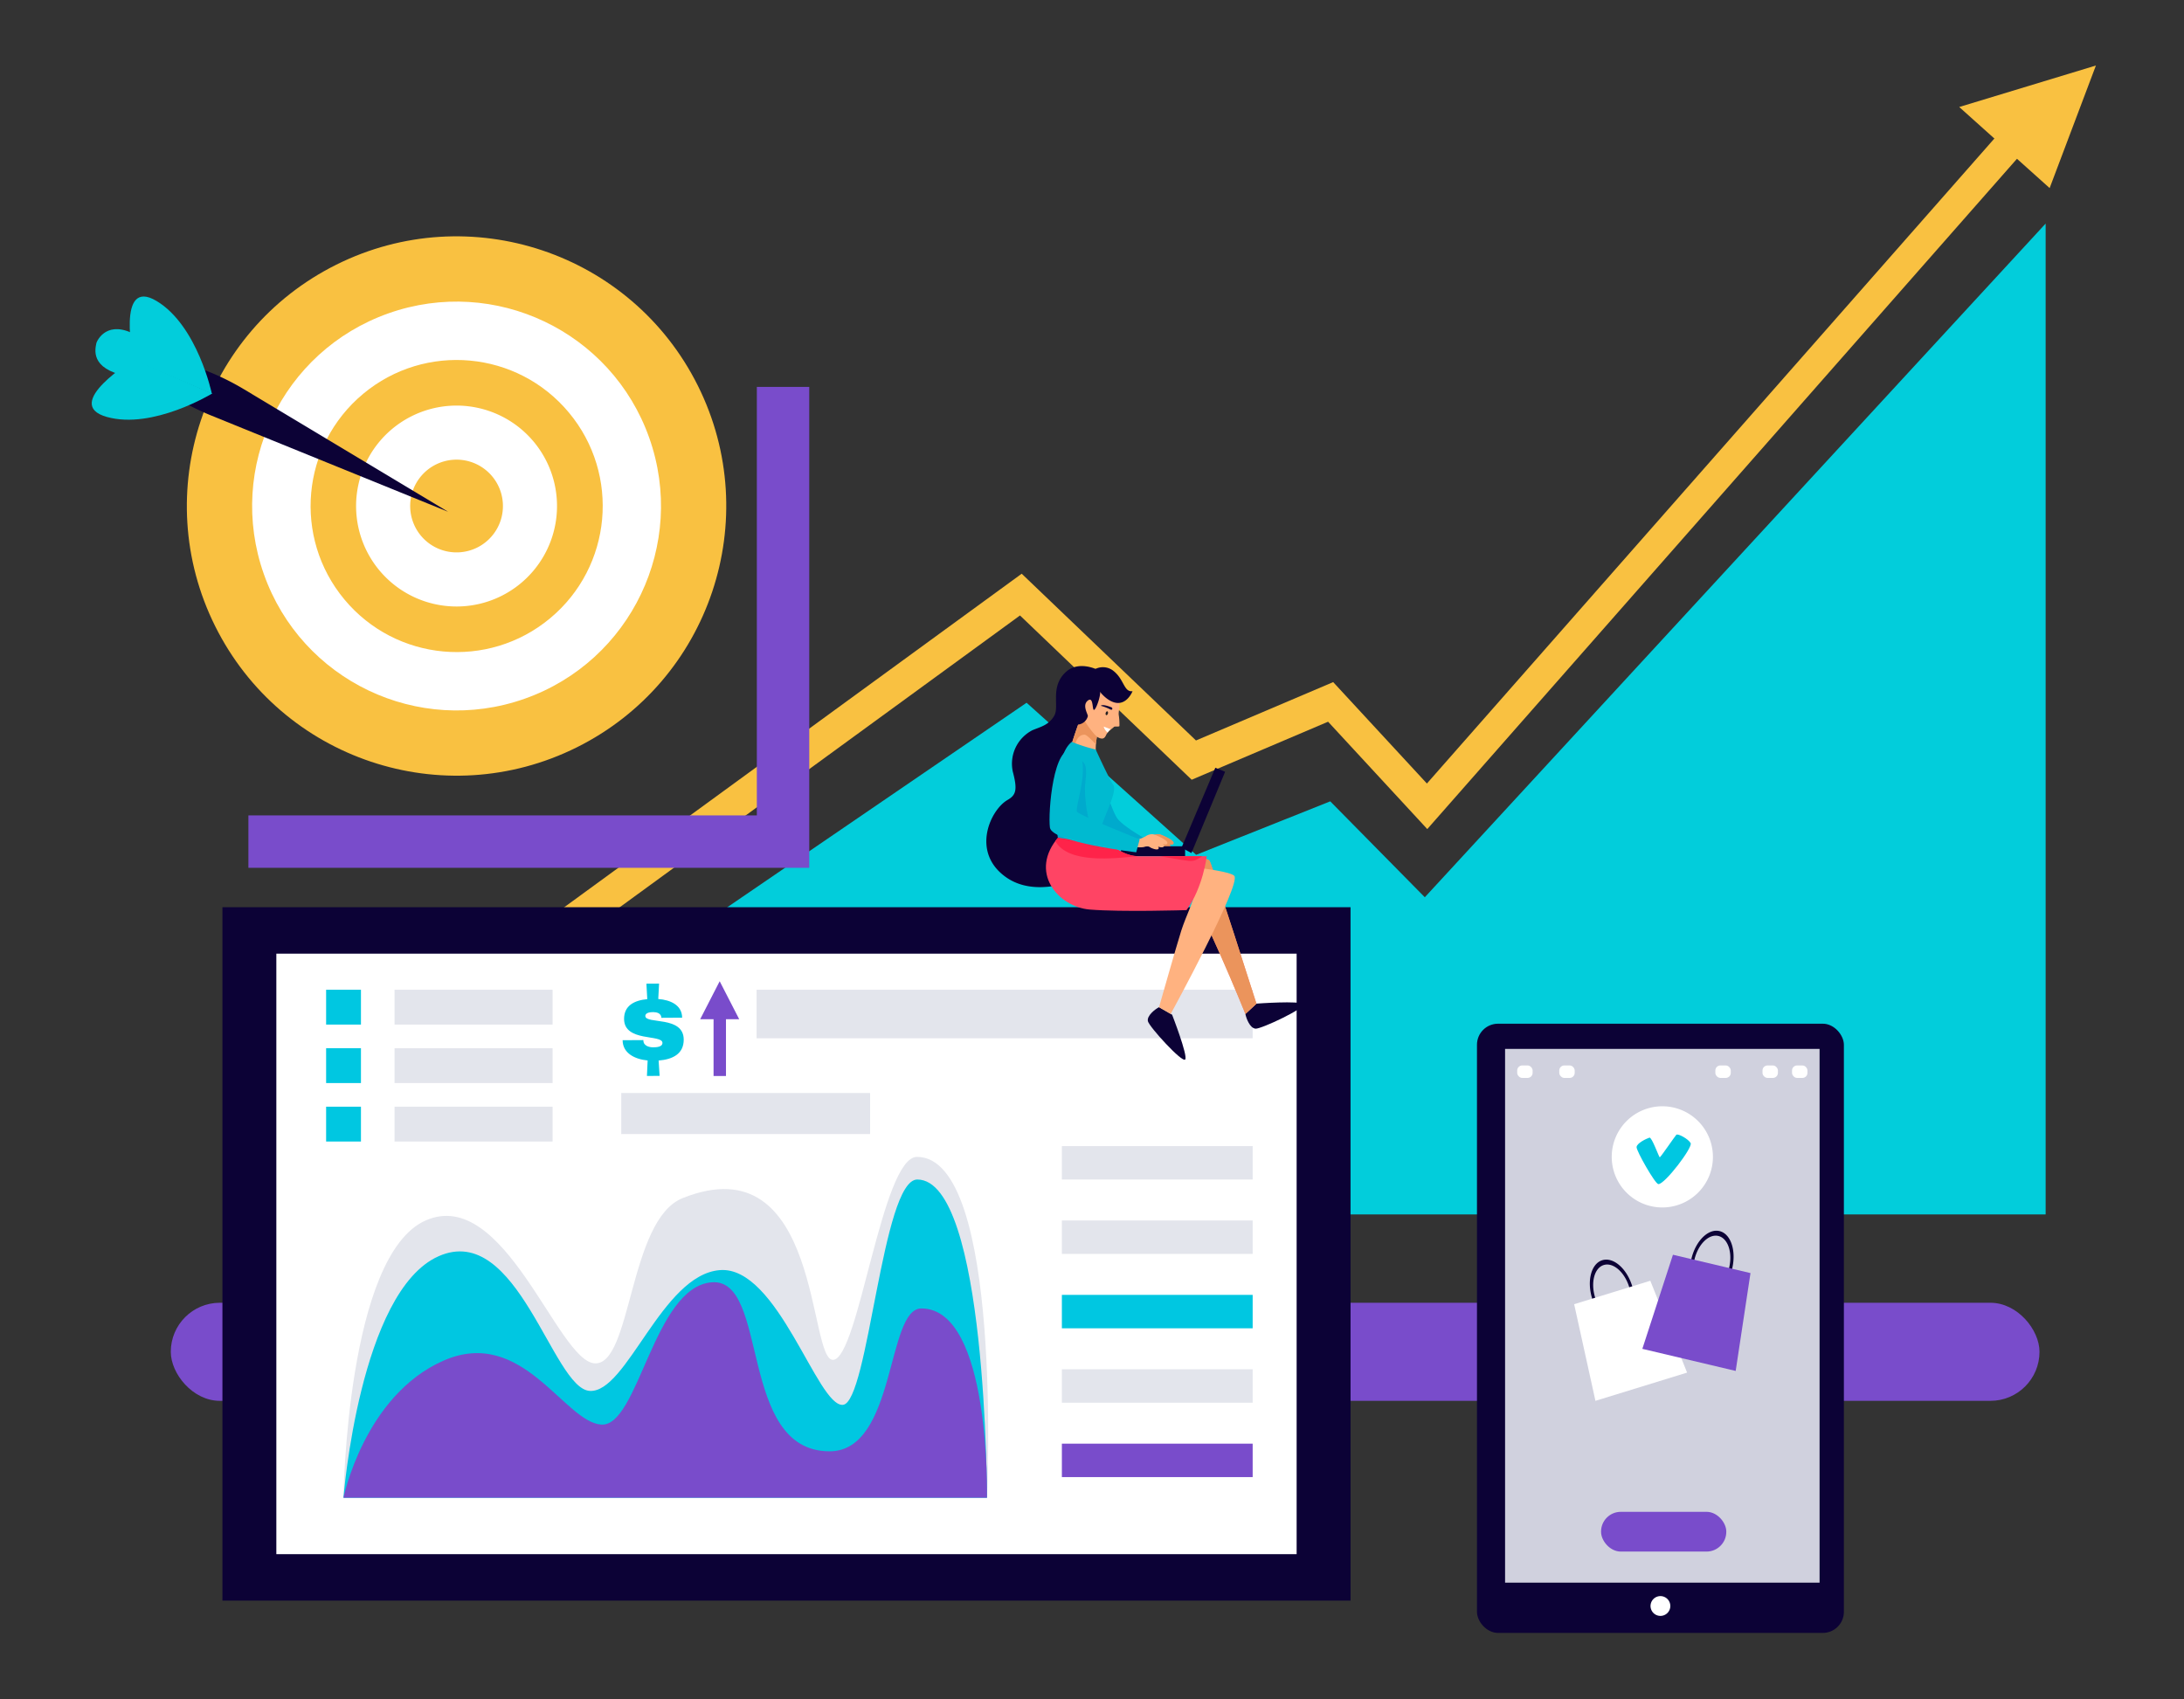 <svg xmlns="http://www.w3.org/2000/svg" width="500" height="389" viewBox="0 0 500 389">
  <rect x="0" y="0" width="500" height="389" fill="#333333" stroke="none"/>
  <g id="Grupo_56425" data-name="Grupo 56425" transform="translate(-180.5 -1236)">
    <rect id="Rectángulo_5708" data-name="Rectángulo 5708" width="500" height="389" transform="translate(180.5 1236)" fill="none"/>
    <g id="Grupo_56445" data-name="Grupo 56445" transform="translate(160.798 1222.746)">
      <rect id="Rectángulo_5906" data-name="Rectángulo 5906" width="427.817" height="22.453" rx="11.227" transform="translate(58.803 311.534)" fill="#794ccb"/>
      <path id="Trazado_105171" data-name="Trazado 105171" d="M365.472,210.653l-30.7,12.241-38.823-34.816L189.06,261.119v44.113H529.253V78.365L387.12,232.613Z" transform="translate(-41.225 -13.925)" fill="#02cddb"/>
      <g id="Grupo_56427" data-name="Grupo 56427" transform="translate(147.835 28.254)">
        <g id="Grupo_56426" data-name="Grupo 56426" transform="translate(0 13.65)">
          <path id="Trazado_105172" data-name="Trazado 105172" d="M520.214,47.156,387.6,197.9,366.143,174.68l-31.41,13.362-39.9-38.179L189.06,226.982v9.27l105.382-76.83,39.307,37.611,31.227-13.284,22.708,24.581L525.306,51.882A53.231,53.231,0,0,1,520.214,47.156Z" transform="translate(-189.06 -47.156)" fill="#f9c141"/>
        </g>
        <path id="Trazado_105173" data-name="Trazado 105173" d="M664.054,28.254l-31.292,9.5,20.7,18.561Z" transform="translate(-312.354 -28.254)" fill="#f9c141"/>
      </g>
      <g id="Grupo_56433" data-name="Grupo 56433" transform="translate(357.836 247.639)">
        <g id="Grupo_56428" data-name="Grupo 56428">
          <rect id="Rectángulo_5907" data-name="Rectángulo 5907" width="84.001" height="139.484" rx="4.828" fill="#0c0236"/>
          <rect id="Rectángulo_5908" data-name="Rectángulo 5908" width="72.001" height="122.207" transform="translate(6.435 5.769)" fill="#d0d1de"/>
          <path id="Trazado_105174" data-name="Trazado 105174" d="M537.161,518.078a2.265,2.265,0,1,1,2.265-2.265A2.265,2.265,0,0,1,537.161,518.078Z" transform="translate(-495.16 -382.491)" fill="#fff"/>
        </g>
        <rect id="Rectángulo_5909" data-name="Rectángulo 5909" width="3.531" height="2.855" rx="1.153" transform="translate(9.21 9.559)" fill="#fff"/>
        <rect id="Rectángulo_5910" data-name="Rectángulo 5910" width="3.531" height="2.855" rx="1.153" transform="translate(18.843 9.559)" fill="#fff"/>
        <rect id="Rectángulo_5911" data-name="Rectángulo 5911" width="3.531" height="2.855" rx="1.153" transform="translate(65.367 9.559)" fill="#fff"/>
        <rect id="Rectángulo_5912" data-name="Rectángulo 5912" width="3.531" height="2.855" rx="1.153" transform="translate(54.573 9.559)" fill="#fff"/>
        <rect id="Rectángulo_5913" data-name="Rectángulo 5913" width="3.531" height="2.855" rx="1.153" transform="translate(72.13 9.559)" fill="#fff"/>
        <g id="Grupo_56429" data-name="Grupo 56429" transform="translate(22.248 54.017)">
          <path id="Trazado_105175" data-name="Trazado 105175" d="M517.231,416.525a10.076,10.076,0,0,1-.365-.977c-1.063-3.451-.179-6.786,1.975-7.45s4.762,1.6,5.825,5.047a10.027,10.027,0,0,1,.248,1.013l.7-.215c-.073-.334-.155-.671-.259-1.01-1.251-4.058-4.318-6.716-6.851-5.936s-3.574,4.7-2.323,8.762c.1.338.226.663.354.981Z" transform="translate(-512.06 -406.862)" fill="#0c0236"/>
          <path id="Trazado_105176" data-name="Trazado 105176" d="M536.535,434.589l-20.982,6.464-4.874-22.125,17.435-5.372Z" transform="translate(-510.678 -408.722)" fill="#fff"/>
        </g>
        <g id="Grupo_56430" data-name="Grupo 56430" transform="translate(37.864 47.398)">
          <path id="Trazado_105177" data-name="Trazado 105177" d="M548.287,405.348a10.135,10.135,0,0,1,.181-1.027c.832-3.514,3.284-5.942,5.477-5.423s3.3,3.789,2.466,7.3a10.084,10.084,0,0,1-.3,1l.71.168c.107-.325.207-.657.288-1,.978-4.133-.32-7.977-2.9-8.588s-5.464,2.245-6.441,6.377c-.082.345-.141.686-.191,1.025Z" transform="translate(-536.548 -397.696)" fill="#0c0236"/>
          <path id="Trazado_105178" data-name="Trazado 105178" d="M553.669,431.915,532.3,426.859l7.006-21.545,17.753,4.2Z" transform="translate(-532.304 -399.813)" fill="#794ccb"/>
        </g>
        <g id="Grupo_56431" data-name="Grupo 56431" transform="translate(30.853 18.906)">
          <path id="Trazado_105179" data-name="Trazado 105179" d="M545.76,369.824a11.583,11.583,0,1,1-11.583-11.583A11.582,11.582,0,0,1,545.76,369.824Z" transform="translate(-522.595 -358.241)" fill="#fff"/>
          <path id="Trazado_105180" data-name="Trazado 105180" d="M535.783,372.418c-.19-.005-1.82-4.691-2.371-4.508-.775.258-2.893,1.281-2.944,2.164s4.271,8.481,4.994,8.481c1.521,0,7.906-8.429,7.39-9.385s-2.926-2.273-3.287-1.911C539.3,367.526,535.947,372.422,535.783,372.418Z" transform="translate(-524.782 -360.73)" fill="#00c7e1"/>
        </g>
        <g id="Grupo_56432" data-name="Grupo 56432" transform="translate(28.41 111.76)">
          <rect id="Rectángulo_5914" data-name="Rectángulo 5914" width="28.67" height="9.099" rx="4.517" fill="#794ccb"/>
        </g>
      </g>
      <g id="Grupo_56437" data-name="Grupo 56437" transform="translate(70.624 220.968)">
        <g id="Grupo_56436" data-name="Grupo 56436" transform="translate(0)">
          <rect id="Rectángulo_5915" data-name="Rectángulo 5915" width="258.268" height="158.76" fill="#0c0236"/>
          <rect id="Rectángulo_5916" data-name="Rectángulo 5916" width="233.581" height="137.49" transform="translate(12.344 10.635)" fill="#fff"/>
          <path id="Trazado_105181" data-name="Trazado 105181" d="M267.834,452.333H120.509s.732-55.513,18.815-63.491,30.183,32.178,38.692,32.709,7.759-32.874,20.144-37.828c31.911-12.764,28.654,37.563,34.5,37.031s11.1-46.472,19.146-46.472C271.557,374.282,267.834,452.333,267.834,452.333Z" transform="translate(-92.8 -317.121)" fill="#e3e5ec"/>
          <path id="Trazado_105182" data-name="Trazado 105182" d="M267.834,454.328H120.509s3.723-47.336,21.807-55.314,26.061,30.316,34.57,30.848,16.488-26.594,29.784-27.657,22.338,31.379,28.188,30.847,8.972-51.59,17.02-51.59C267.834,381.463,267.834,454.328,267.834,454.328Z" transform="translate(-92.8 -319.116)" fill="#00c7e1"/>
          <path id="Trazado_105183" data-name="Trazado 105183" d="M267.834,463.376H120.509s4.787-23.4,22.87-31.38,27.657,14.094,36.166,14.626,11.967-31.513,25.264-32.576,5.916,38.693,26.992,38.693c15.291,0,12.96-32.709,21.008-32.709C268.765,420.029,267.834,463.376,267.834,463.376Z" transform="translate(-92.8 -328.165)" fill="#794ccb"/>
          <rect id="Rectángulo_5917" data-name="Rectángulo 5917" width="43.678" height="7.654" transform="translate(192.182 54.692)" fill="#e3e5ec"/>
          <rect id="Rectángulo_5918" data-name="Rectángulo 5918" width="43.678" height="7.654" transform="translate(192.182 71.725)" fill="#e3e5ec"/>
          <rect id="Rectángulo_5919" data-name="Rectángulo 5919" width="43.678" height="7.654" transform="translate(192.182 88.758)" fill="#00c7e1"/>
          <rect id="Rectángulo_5920" data-name="Rectángulo 5920" width="43.678" height="7.654" transform="translate(192.182 105.792)" fill="#e3e5ec"/>
          <rect id="Rectángulo_5921" data-name="Rectángulo 5921" width="43.678" height="7.654" transform="translate(192.182 122.825)" fill="#794ccb"/>
          <rect id="Rectángulo_5922" data-name="Rectángulo 5922" width="7.976" height="7.976" transform="translate(23.738 18.895)" fill="#00c7e1"/>
          <rect id="Rectángulo_5923" data-name="Rectángulo 5923" width="36.177" height="7.976" transform="translate(39.405 18.895)" fill="#e3e5ec"/>
          <rect id="Rectángulo_5924" data-name="Rectángulo 5924" width="7.976" height="7.976" transform="translate(23.738 32.284)" fill="#00c7e1"/>
          <rect id="Rectángulo_5925" data-name="Rectángulo 5925" width="36.177" height="7.976" transform="translate(39.405 32.284)" fill="#e3e5ec"/>
          <rect id="Rectángulo_5926" data-name="Rectángulo 5926" width="7.976" height="7.976" transform="translate(23.738 45.672)" fill="#00c7e1"/>
          <rect id="Rectángulo_5927" data-name="Rectángulo 5927" width="36.177" height="7.976" transform="translate(39.405 45.672)" fill="#e3e5ec"/>
          <rect id="Rectángulo_5928" data-name="Rectángulo 5928" width="113.572" height="11.109" transform="translate(122.288 18.895)" fill="#e3e5ec"/>
          <rect id="Rectángulo_5929" data-name="Rectángulo 5929" width="56.971" height="9.4" transform="translate(91.307 42.539)" fill="#e3e5ec"/>
          <g id="Grupo_56435" data-name="Grupo 56435" transform="translate(91.62 17.496)">
            <g id="Grupo_56434" data-name="Grupo 56434">
              <path id="Trazado_105184" data-name="Trazado 105184" d="M217.173,322.873c2.85.214,5.449,1.431,5.467,4.279l-4.749.027c-.032-1.077-1.137-1.3-1.831-1.3-.436,0-1.847.011-1.843.883.012,1.95,8.753-.128,8.785,5.39.019,3.311-2.566,4.559-5.747,4.808l.226,3.516-2.9.018.159-3.545c-2.953-.29-5.708-1.659-5.726-4.638l4.749-.027v.1c.033,1.309,1.5,1.558,2.242,1.553.719,0,2.131-.063,2.125-1.013-.012-2.028-8.754-.128-8.785-5.467-.017-3.081,2.363-4.276,5.313-4.549l-.2-3.541,2.9-.018Z" transform="translate(-209.014 -319.354)" fill="#00c7e1"/>
            </g>
          </g>
          <path id="Trazado_105185" data-name="Trazado 105185" d="M242.535,327.294l-4.469-8.7-4.468,8.7h3.066v12.993h2.842V327.294Z" transform="translate(-124.225 -301.647)" fill="#794ccb"/>
        </g>
      </g>
      <g id="Grupo_56438" data-name="Grupo 56438" transform="translate(41.438 46.325)">
        <circle id="Elipse_4634" data-name="Elipse 4634" cx="61.735" cy="61.735" r="61.735" transform="matrix(0.895, -0.446, 0.446, 0.895, 0, 55.065)" fill="#f9c141"/>
        <circle id="Elipse_4635" data-name="Elipse 4635" cx="46.793" cy="46.793" r="46.793" transform="translate(23.076 54.266) rotate(-19.468)" fill="#fff"/>
        <circle id="Elipse_4636" data-name="Elipse 4636" cx="33.423" cy="33.423" r="33.423" transform="matrix(0.769, -0.64, 0.64, 0.769, 35.718, 78.478)" fill="#f9c141"/>
        <path id="Trazado_105186" data-name="Trazado 105186" d="M126.924,169.329a23,23,0,1,1,30.848,10.329A23,23,0,0,1,126.924,169.329Z" transform="translate(-64.725 -76.282)" fill="#fff"/>
        <path id="Trazado_105187" data-name="Trazado 105187" d="M142.778,168.573a10.617,10.617,0,1,1,14.237,4.767A10.617,10.617,0,0,1,142.778,168.573Z" transform="translate(-69.493 -81.05)" fill="#f9c141"/>
      </g>
      <g id="Grupo_56439" data-name="Grupo 56439" transform="translate(40.702 81.146)">
        <path id="Trazado_105188" data-name="Trazado 105188" d="M42.107,114.974c-.281,1.394-1.56,5.925,6.881,7.6,8.037,1.591,18.737,2.816,18.737,2.816s-8.4-6.742-15.181-11.338C45.421,109.223,42.627,113.618,42.107,114.974Z" transform="translate(-41.027 -104.373)" fill="#02cddb"/>
        <path id="Trazado_105189" data-name="Trazado 105189" d="M52.414,122.764l9.681,6.145a57.624,57.624,0,0,0,9.2,4.741l54.247,22.042L78.818,127.65a57.641,57.641,0,0,0-17.01-6.814l-7.36-1.657A9.639,9.639,0,0,1,52.414,122.764Z" transform="translate(-43.956 -106.412)" fill="#0c0236"/>
        <path id="Trazado_105190" data-name="Trazado 105190" d="M68.286,129.254s-13.581,8.317-24.11,5.373,6.23-13.139,6.23-13.139Z" transform="translate(-40.702 -107.054)" fill="#02cddb"/>
        <path id="Trazado_105191" data-name="Trazado 105191" d="M71.554,123.759s-3.271-15.586-12.639-21.223-5.28,13.549-5.28,13.549Z" transform="translate(-44.049 -101.5)" fill="#02cddb"/>
      </g>
      <path id="Trazado_105192" data-name="Trazado 105192" d="M90.373,234.262h122.4V130.154" transform="translate(-13.802 -28.315)" fill="none" stroke="#794ccb" stroke-miterlimit="10" stroke-width="12"/>
      <g id="Grupo_56444" data-name="Grupo 56444" transform="translate(245.513 165.759)">
        <path id="Trazado_105193" data-name="Trazado 105193" d="M357.431,246.766s3.424,12.351,5.108,14.372,7.187,5,7.187,5l-1.459,2.582s-10-5.1-11.734-9.263a31.5,31.5,0,0,1-2.021-6.4c-.276-1.529-1.405-5.331-.842-6.849C354.036,245.216,356.644,244.689,357.431,246.766Z" transform="translate(-332.436 -226.081)" fill="#00bad0"/>
        <path id="Trazado_105194" data-name="Trazado 105194" d="M357.431,246.766s3.424,12.351,5.108,14.372,7.187,5,7.187,5l-1.459,2.582s-10-5.1-11.734-9.263a31.5,31.5,0,0,1-2.021-6.4c-.276-1.529-1.405-5.331-.842-6.849C354.036,245.216,356.644,244.689,357.431,246.766Z" transform="translate(-332.436 -226.081)" fill="#00a2cb" opacity="0.65" style="mix-blend-mode: multiply;isolation: isolate"/>
        <path id="Trazado_105195" data-name="Trazado 105195" d="M406.455,327.94l2.524-2.358s10.093-.742,10.682.144-9.57,5.678-10.875,5.591S406.627,328.912,406.455,327.94Z" transform="translate(-347.147 -248.299)" fill="#0c0236"/>
        <path id="Trazado_105196" data-name="Trazado 105196" d="M380.7,281.141s9.544-2.429,10.33-.857,10.695,32.644,10.695,32.644l-2.524,2.358s-10.625-26.226-13.7-28.967S379.278,282.223,380.7,281.141Z" transform="translate(-339.892 -235.645)" fill="#ff876b"/>
        <path id="Trazado_105197" data-name="Trazado 105197" d="M380.7,281.141s9.544-2.429,10.33-.857,10.695,32.644,10.695,32.644l-2.524,2.358s-10.625-26.226-13.7-28.967S379.278,282.223,380.7,281.141Z" transform="translate(-339.892 -235.645)" fill="#eb945c"/>
        <g id="Grupo_56440" data-name="Grupo 56440" transform="translate(34.689 38.482)">
          <path id="Trazado_105198" data-name="Trazado 105198" d="M373.56,273.253a8.5,8.5,0,0,0,1.984-.8,2.643,2.643,0,0,1,1.685-.477c.453.065,4.121,1.592,3.145,2.274-.317.222-1.108-.166-1.424-.279-.45-.161-.9-.381-1.335-.573.394-.02,2.377.82,2.169,1.285-.365.815-2.374-.274-2.842-.537.357.056,1.6.522,1.6.974,0,.712-1.478.118-1.8-.045a2.175,2.175,0,0,0-.673-.328,2.688,2.688,0,0,0-.9.159,5.251,5.251,0,0,1-1.563.03c-.306-.028-1.018.037-1.17-.225a1.131,1.131,0,0,1,.2-1.113A2.228,2.228,0,0,1,373.56,273.253Z" transform="translate(-372.363 -271.962)" fill="#ff876b"/>
          <path id="Trazado_105199" data-name="Trazado 105199" d="M373.56,273.253a8.5,8.5,0,0,0,1.984-.8,2.643,2.643,0,0,1,1.685-.477c.453.065,4.121,1.592,3.145,2.274-.317.222-1.108-.166-1.424-.279-.45-.161-.9-.381-1.335-.573.394-.02,2.377.82,2.169,1.285-.365.815-2.374-.274-2.842-.537.357.056,1.6.522,1.6.974,0,.712-1.478.118-1.8-.045a2.175,2.175,0,0,0-.673-.328,2.688,2.688,0,0,0-.9.159,5.251,5.251,0,0,1-1.563.03c-.306-.028-1.018.037-1.17-.225a1.131,1.131,0,0,1,.2-1.113A2.228,2.228,0,0,1,373.56,273.253Z" transform="translate(-372.363 -271.962)" fill="#eb945c"/>
        </g>
        <g id="Grupo_56441" data-name="Grupo 56441" transform="translate(30.824 23.278)">
          <path id="Trazado_105200" data-name="Trazado 105200" d="M393.939,250.908l2.245.921-7.711,18.607-2.27-1.226Z" transform="translate(-372.343 -250.908)" fill="#0c0236"/>
          <rect id="Rectángulo_5930" data-name="Rectángulo 5930" width="14.681" height="2.28" transform="translate(0 17.978)" fill="#0c0236"/>
        </g>
        <path id="Trazado_105201" data-name="Trazado 105201" d="M329.184,249.321c1.964-1.123,2.292-2.363,1.2-6.471a8.629,8.629,0,0,1,4.5-9.5c2.011-.828,3.777-1.194,5-3.338s-1.095-6.716,2.779-10.1c2.822-2.467,6.872-.5,6.872-.5.871-.482,1.23,4.6,1.293,8.42-4.9,7.509-3.507,17.319-1.72,25.724a3.877,3.877,0,0,0,.18.564c-.386,6.506-.695,11.892-.695,11.892s-11.792,6.677-19.814.96S325.25,251.572,329.184,249.321Z" transform="translate(-324.325 -218.672)" fill="#0c0236"/>
        <path id="Trazado_105202" data-name="Trazado 105202" d="M378.082,326.825l2.994,1.722s3.668,9.432,2.995,10.255-8.234-7.486-8.533-8.758S377.2,327.274,378.082,326.825Z" transform="translate(-338.547 -248.725)" fill="#0c0236"/>
        <path id="Trazado_105203" data-name="Trazado 105203" d="M370.7,280.893s19.238,1.348,21.035,3.069S377.2,315.6,377.2,315.6l-2.681-1.541s4.042-14.223,5.09-17.517,3.069-7.261,2.695-7.785-19.762,2.4-19.612-3.069S370.7,280.893,370.7,280.893Z" transform="translate(-334.987 -235.954)" fill="#ffb280"/>
        <path id="Trazado_105204" data-name="Trazado 105204" d="M357.753,234.755s-2.021,5.5-.786,9.6l-6.737-1.628s2.756-9.208,3.936-10.779S357.753,234.755,357.753,234.755Z" transform="translate(-331.524 -222.266)" fill="#ffb280"/>
        <path id="Trazado_105205" data-name="Trazado 105205" d="M353.992,237.98c-2.206,0-2.395,3.344-2.5,5.051l-1.262-.3s2.756-9.208,3.936-10.779,3.588,2.807,3.588,2.807a22.7,22.7,0,0,0-1.132,5.341C356.152,239.85,354.646,237.98,353.992,237.98Z" transform="translate(-331.524 -222.266)" fill="#eb945c"/>
        <path id="Trazado_105206" data-name="Trazado 105206" d="M359.388,225.965s2.618,1.251,3.242,2.305.079,2.514.131,3.478a14.8,14.8,0,0,1,.172,2.631c-.146.235-1.11,0-1.266.208s-1.407.99-1.8,1.875-.911.964-1.823.521-4.4-5.053-4.44-7.214S356.8,225.08,359.388,225.965Z" transform="translate(-332.462 -220.648)" fill="#ffb280"/>
        <g id="Grupo_56443" data-name="Grupo 56443" transform="translate(26.207 8.942)">
          <g id="Grupo_56442" data-name="Grupo 56442">
            <path id="Trazado_105207" data-name="Trazado 105207" d="M362.149,233.376c-.064.239-.008.474.132.514s.318-.121.383-.359.009-.474-.132-.514S362.228,233.132,362.149,233.376Z" transform="translate(-361.035 -231.597)" fill="#231f20"/>
            <path id="Trazado_105208" data-name="Trazado 105208" d="M363.072,231.565s-2.025-.845-2.455-.36a10.533,10.533,0,0,1,2.062.776C363.346,232.371,363.375,231.713,363.072,231.565Z" transform="translate(-360.617 -231.054)" fill="#0c0236"/>
            <path id="Trazado_105209" data-name="Trazado 105209" d="M363.128,238.467l-1.6-.608a2.648,2.648,0,0,0,.916,1.367A1.935,1.935,0,0,1,363.128,238.467Z" transform="translate(-360.87 -232.945)" fill="#fff"/>
          </g>
        </g>
        <path id="Trazado_105210" data-name="Trazado 105210" d="M356.093,221.972a18.167,18.167,0,0,1,1.348,3.411c.126.969-.8,3.832-1.348,4.211s-.084-3.2-1.474-2.106.084,3.159,0,3.58a2.573,2.573,0,0,1-2.148,1.9c-1.432.126-3.79-6.991-2.232-8.759S354.451,221.972,356.093,221.972Z" transform="translate(-331.384 -219.589)" fill="#0c0236"/>
        <path id="Trazado_105211" data-name="Trazado 105211" d="M358.137,219.717a3.865,3.865,0,0,1,4.7.21c2.4,1.937,2.316,4.843,4.3,4.591,0,0-1.306,3.369-4.17,2.569S357.141,221.738,358.137,219.717Z" transform="translate(-333.666 -218.765)" fill="#0c0236"/>
        <path id="Trazado_105212" data-name="Trazado 105212" d="M346.2,272.454l8.923-.673s4.643,5.185,9.23,5.185h15.682s-.848,7.157-4.623,12.335c0,0-14.9.469-22.158-.13S339.094,280.565,346.2,272.454Z" transform="translate(-329.575 -233.429)" fill="#ff4464"/>
        <path id="Trazado_105213" data-name="Trazado 105213" d="M346.2,273.5c.255-.348.526-.7.833-1.048l8.923-.673s4.521,5.037,9.046,5.173C359.536,277.507,349.092,278.716,346.2,273.5Z" transform="translate(-330.404 -233.429)" fill="#ff2349"/>
        <path id="Trazado_105214" data-name="Trazado 105214" d="M385.888,280.009c-2.273-.222-4.481-.765-6.719-1.048h9.838C388.035,279.461,387.556,280.173,385.888,280.009Z" transform="translate(-339.565 -235.425)" fill="#ff2349"/>
        <path id="Trazado_105215" data-name="Trazado 105215" d="M350.055,242.7a38.034,38.034,0,0,0,5.485,1.761s2.885,6.363,4.008,8.084-2.846,8.309-3.07,11.154c0,0-2.386,2.277-9.614.877C346.865,264.577,344.979,246.705,350.055,242.7Z" transform="translate(-330.493 -225.349)" fill="#00bad0"/>
        <path id="Trazado_105216" data-name="Trazado 105216" d="M348.959,247.881A3.45,3.45,0,0,1,353,249.15c.755,1.555-.021,4.318.071,6a32.57,32.57,0,0,0,.654,5.843,12.155,12.155,0,0,0,2.354,4.364c-.926.56-3.611,1.684-9.217.6,0,0-1.15-10.9.763-17.58C348.15,248.2,348.632,248.03,348.959,247.881Z" transform="translate(-330.493 -226.727)" fill="#00a2cb" opacity="0.65" style="mix-blend-mode: multiply;isolation: isolate"/>
        <path id="Trazado_105217" data-name="Trazado 105217" d="M371.616,273.253a8.524,8.524,0,0,0,1.984-.8,2.641,2.641,0,0,1,1.684-.477c.454.065,4.121,1.592,3.145,2.274-.317.222-1.108-.166-1.424-.279-.45-.161-.9-.381-1.335-.573.394-.02,2.378.82,2.17,1.285-.366.815-2.374-.274-2.842-.537.357.056,1.6.522,1.6.974,0,.712-1.478.118-1.8-.045a2.169,2.169,0,0,0-.673-.328,2.691,2.691,0,0,0-.9.159,5.25,5.25,0,0,1-1.563.03c-.306-.028-1.017.037-1.17-.225a1.131,1.131,0,0,1,.2-1.113A2.232,2.232,0,0,1,371.616,273.253Z" transform="translate(-337.134 -233.48)" fill="#ffb280"/>
        <path id="Trazado_105218" data-name="Trazado 105218" d="M364.992,265.718l-.786,2.954s-19.313-2.246-19.762-5.67.786-19.367,5.446-17.712.056,13.22.786,14.118S364.992,265.718,364.992,265.718Z" transform="translate(-329.892 -226.035)" fill="#00bad0"/>
      </g>
    </g>
  </g>
</svg>
